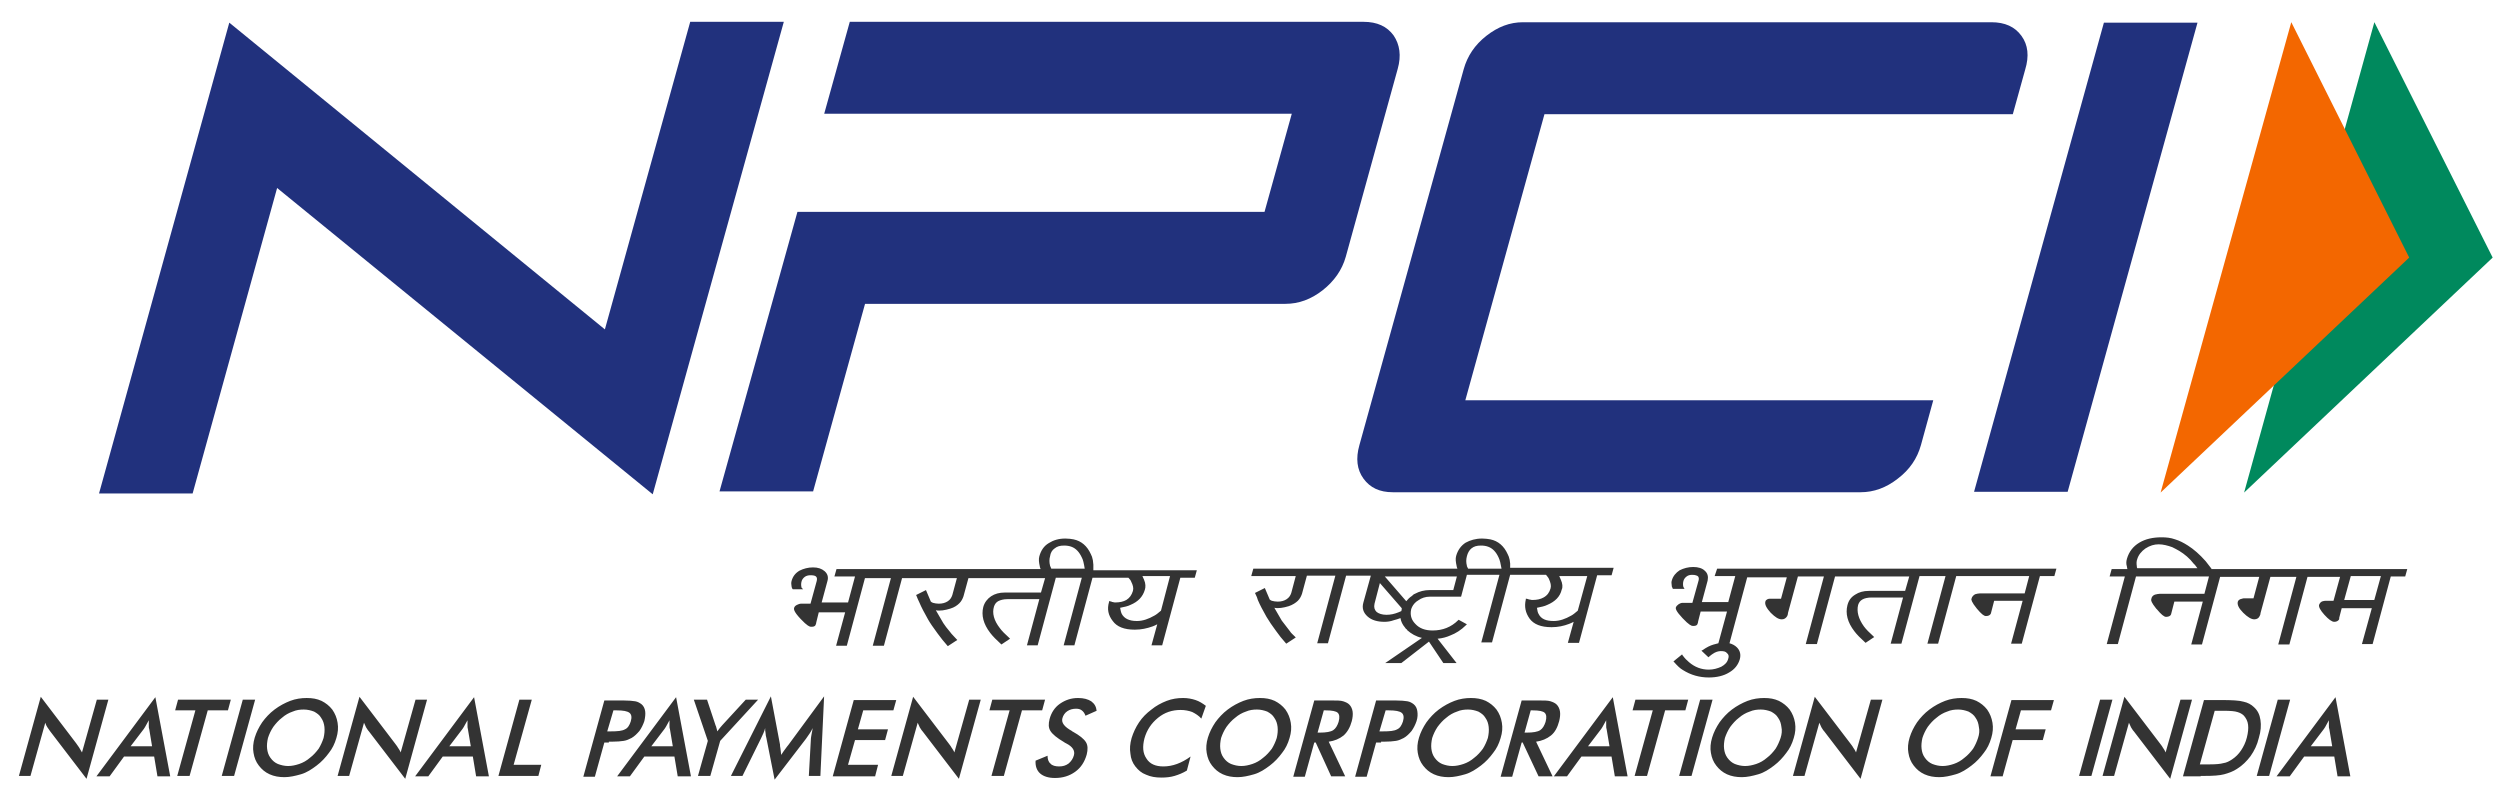 <svg width="103" height="33" viewBox="0 0 103 33" fill="none" xmlns="http://www.w3.org/2000/svg">
<g id="Group 11585">
<path id="Vector" d="M79.141 18.344C78.988 18.887 78.682 19.346 78.189 19.72C77.714 20.093 77.203 20.28 76.66 20.28H57.381C56.838 20.28 56.448 20.093 56.176 19.72C55.904 19.346 55.853 18.887 56.006 18.344L60.304 2.853C60.455 2.309 60.761 1.851 61.237 1.477C61.714 1.103 62.205 0.916 62.748 0.916H82.045C82.605 0.916 83.013 1.103 83.284 1.477C83.556 1.851 83.607 2.309 83.437 2.87L82.928 4.704H63.632L60.371 16.492H79.65L79.141 18.344ZM90.537 0.933H86.681L81.331 20.263H85.187L90.537 0.933ZM32.293 0.899H28.437L24.921 13.571L9.447 0.933L4.08 20.331H7.936L11.417 7.745L26.892 20.365L32.293 0.899ZM57.416 1.46C57.144 1.086 56.736 0.899 56.176 0.899H35.011L33.957 4.687H53.221L52.098 8.73H32.854L29.644 20.246H33.5L35.64 12.518H52.965C53.508 12.518 54.018 12.331 54.495 11.957C54.969 11.583 55.292 11.125 55.445 10.581L57.586 2.836C57.739 2.292 57.67 1.834 57.416 1.46Z" fill="#21317D"/>
<path id="Vector_2" d="M97.824 0.913L102.698 10.612L92.457 20.294L97.824 0.913Z" fill="#00895D"/>
<path id="Vector_3" d="M94.401 0.913L99.259 10.612L89.017 20.294L94.401 0.913Z" fill="#F36700"/>
<path id="Vector_4" d="M91.111 23.428C91.027 23.326 90.958 23.224 90.874 23.122C90.619 22.833 90.38 22.629 90.143 22.477C89.956 22.358 89.787 22.273 89.617 22.222C89.43 22.154 89.242 22.137 89.057 22.137C88.699 22.137 88.393 22.205 88.139 22.358C87.884 22.511 87.714 22.731 87.63 23.02C87.595 23.139 87.595 23.241 87.63 23.343V23.36C87.63 23.377 87.647 23.411 87.647 23.445H87.001L86.916 23.75H87.544L86.798 26.536H87.255L88.003 23.75H91.01L90.822 24.464H88.988C88.921 24.464 88.869 24.481 88.785 24.498C88.699 24.532 88.649 24.583 88.632 24.685C88.615 24.736 88.632 24.821 88.835 25.075L88.869 25.109C89.039 25.313 89.158 25.415 89.242 25.415C89.363 25.415 89.43 25.364 89.447 25.313L89.583 24.787H90.755L90.279 26.553H90.721L91.469 23.767H93.081L92.844 24.651H92.436C92.402 24.651 92.385 24.668 92.368 24.668C92.266 24.685 92.215 24.736 92.199 24.787C92.165 24.906 92.232 25.058 92.419 25.245C92.607 25.432 92.76 25.517 92.878 25.517C92.98 25.517 93.064 25.466 93.098 25.381C93.116 25.347 93.133 25.313 93.133 25.262L93.54 23.767H94.611L93.863 26.553H94.322L95.069 23.767H96.411L96.14 24.753H95.834C95.799 24.753 95.748 24.753 95.698 24.77C95.629 24.787 95.579 24.837 95.545 24.922C95.528 25.008 95.596 25.143 95.765 25.33C95.935 25.517 96.071 25.619 96.172 25.619C96.258 25.619 96.325 25.585 96.36 25.534C96.377 25.517 96.377 25.483 96.377 25.449L96.478 25.058H97.719L97.311 26.536H97.752L98.5 23.75H99.095L99.179 23.445H91.111V23.428ZM98.093 23.733L97.821 24.719H96.581L96.853 23.733H98.093ZM88.393 22.596C88.58 22.477 88.751 22.426 88.938 22.426C89.124 22.426 89.311 22.477 89.498 22.544C89.6 22.596 89.701 22.646 89.787 22.698C90.007 22.833 90.212 23.003 90.38 23.224L90.432 23.275C90.466 23.326 90.501 23.36 90.534 23.411H88.054C88.037 23.377 88.037 23.36 88.037 23.343V23.326C88.02 23.224 88.02 23.122 88.054 23.037C88.104 22.867 88.225 22.714 88.393 22.596ZM70.746 23.428H84.724L84.64 23.733H84.045L83.297 26.519H82.856L83.332 24.753H82.159L82.023 25.279C81.991 25.347 81.922 25.381 81.821 25.381C81.735 25.381 81.633 25.296 81.446 25.075C81.226 24.804 81.209 24.702 81.226 24.668C81.243 24.583 81.31 24.515 81.379 24.481C81.446 24.464 81.515 24.447 81.582 24.447H83.416L83.603 23.733H80.597L79.85 26.519H79.409L80.156 23.733H79.085L78.338 26.519H77.896L78.406 24.617H77.115C76.945 24.617 76.809 24.651 76.725 24.702C76.639 24.753 76.589 24.821 76.555 24.922C76.486 25.194 76.572 25.5 76.792 25.806C76.878 25.925 77.014 26.061 77.182 26.213L77.217 26.247L76.861 26.485L76.844 26.468C76.656 26.298 76.503 26.145 76.402 26.01C76.113 25.636 76.029 25.279 76.113 24.939C76.164 24.736 76.266 24.6 76.436 24.498C76.589 24.396 76.775 24.345 76.996 24.345H78.491L78.661 23.75H75.604L74.856 26.536H74.397L75.145 23.75H74.074L73.667 25.245C73.667 25.296 73.649 25.347 73.634 25.381C73.582 25.466 73.514 25.517 73.412 25.517C73.276 25.517 73.141 25.432 72.953 25.245C72.784 25.058 72.699 24.906 72.733 24.787C72.75 24.702 72.852 24.668 72.903 24.668C72.92 24.668 72.92 24.668 72.936 24.668H72.97H73.378L73.617 23.785H71.985L71.255 26.502C71.373 26.536 71.476 26.587 71.561 26.672C71.696 26.808 71.731 26.978 71.679 27.165C71.612 27.386 71.476 27.572 71.237 27.708C71.017 27.844 70.728 27.912 70.405 27.912C70.015 27.912 69.659 27.81 69.336 27.606C69.217 27.538 69.114 27.436 68.978 27.284L68.946 27.25L69.302 26.961L69.319 26.995C69.42 27.131 69.506 27.216 69.59 27.284C69.828 27.487 70.099 27.589 70.405 27.589C70.593 27.589 70.763 27.538 70.916 27.47C71.069 27.386 71.17 27.284 71.205 27.131C71.237 27.046 71.222 26.961 71.153 26.91C71.102 26.842 71.017 26.825 70.899 26.825C70.797 26.825 70.677 26.859 70.558 26.944C70.524 26.961 70.491 26.995 70.405 27.063L70.388 27.08L70.099 26.808L70.134 26.791C70.235 26.723 70.321 26.672 70.388 26.638C70.524 26.57 70.66 26.536 70.797 26.502L71.153 25.194H70.067L69.963 25.602C69.963 25.636 69.948 25.687 69.931 25.721C69.896 25.789 69.811 25.789 69.743 25.789C69.692 25.789 69.59 25.755 69.319 25.466C69.047 25.177 69.03 25.075 69.047 25.024C69.064 24.974 69.099 24.939 69.166 24.889C69.234 24.855 69.267 24.837 69.302 24.837H69.726L69.981 23.92C69.998 23.852 69.998 23.802 69.963 23.75C69.931 23.717 69.845 23.683 69.726 23.683C69.625 23.683 69.556 23.7 69.489 23.75C69.42 23.802 69.37 23.869 69.353 23.954C69.336 24.022 69.336 24.107 69.353 24.175C69.353 24.175 69.37 24.192 69.37 24.209L69.403 24.26H68.928L68.911 24.243C68.894 24.209 68.894 24.175 68.877 24.158V24.141C68.86 24.039 68.86 23.971 68.877 23.92C68.928 23.733 69.047 23.598 69.2 23.496C69.37 23.411 69.556 23.36 69.76 23.36C69.963 23.36 70.134 23.411 70.235 23.513C70.355 23.615 70.388 23.75 70.355 23.92L70.117 24.804H71.205L71.493 23.733H70.644L70.746 23.428ZM62.117 22.833C61.964 22.494 61.727 22.29 61.404 22.222C61.302 22.205 61.199 22.188 61.063 22.188C60.792 22.188 60.572 22.256 60.384 22.358C60.197 22.477 60.061 22.663 59.994 22.901C59.959 23.02 59.977 23.156 60.011 23.309C60.011 23.343 60.028 23.377 60.044 23.428H51.637L51.551 23.733H53.385L53.2 24.43C53.165 24.532 53.114 24.617 53.012 24.685C52.911 24.753 52.792 24.787 52.639 24.787C52.553 24.787 52.469 24.77 52.4 24.753C52.316 24.719 52.299 24.685 52.299 24.668L52.111 24.226L51.704 24.43L51.721 24.464C51.773 24.566 51.807 24.651 51.823 24.719C51.908 24.923 52.027 25.143 52.18 25.415C52.282 25.585 52.417 25.789 52.571 25.993C52.689 26.163 52.825 26.332 52.978 26.502L52.995 26.519L53.385 26.264L53.353 26.23C53.301 26.18 53.267 26.145 53.232 26.112C53.2 26.078 53.165 26.044 53.148 26.01C53.081 25.925 53.029 25.857 52.978 25.789C52.911 25.704 52.859 25.636 52.808 25.568L52.503 25.041C52.672 25.075 52.877 25.041 53.097 24.974C53.25 24.923 53.385 24.837 53.471 24.753C53.556 24.668 53.607 24.566 53.642 24.464L53.844 23.717H55.017L54.269 26.502H54.711L55.459 23.717H56.478L56.172 24.821C56.103 25.058 56.172 25.245 56.342 25.398C56.511 25.551 56.75 25.619 57.039 25.619C57.157 25.619 57.293 25.602 57.429 25.551C57.513 25.534 57.599 25.5 57.7 25.466C57.718 25.602 57.785 25.738 57.888 25.857C57.903 25.891 57.938 25.925 57.972 25.942V25.959C58.142 26.112 58.345 26.23 58.584 26.281L57.071 27.318H57.735L58.873 26.434L59.466 27.318H60.011L59.229 26.315C59.433 26.298 59.604 26.247 59.755 26.18C59.977 26.095 60.197 25.959 60.401 25.755L60.436 25.721L60.095 25.534L60.078 25.551C59.789 25.84 59.433 25.976 59.026 25.976C58.72 25.976 58.481 25.891 58.312 25.704C58.16 25.551 58.108 25.381 58.125 25.194C58.125 25.16 58.142 25.126 58.142 25.092C58.16 25.058 58.16 25.041 58.177 25.008C58.227 24.906 58.312 24.804 58.431 24.736C58.567 24.634 58.737 24.583 58.906 24.583H60.197L60.436 23.683H61.777L61.029 26.468H61.471L62.218 23.683H63.697C63.747 23.75 63.798 23.802 63.816 23.852C63.883 24.005 63.917 24.124 63.883 24.243C63.833 24.413 63.747 24.532 63.594 24.617C63.475 24.685 63.322 24.719 63.136 24.719C63.119 24.719 63.085 24.719 63.033 24.702C63.016 24.702 62.983 24.702 62.966 24.685C62.949 24.685 62.915 24.668 62.898 24.668H62.863V24.702C62.796 24.991 62.848 25.245 63.016 25.483C63.186 25.721 63.492 25.84 63.917 25.84H63.934C64.189 25.84 64.426 25.789 64.648 25.704C64.699 25.687 64.766 25.653 64.835 25.619L64.596 26.485H65.055L65.803 23.7H66.398L66.482 23.394H62.218C62.236 23.156 62.184 22.952 62.117 22.833ZM64.307 23.886C64.29 23.852 64.275 23.802 64.24 23.733H65.395L65.004 25.16C64.885 25.262 64.801 25.33 64.732 25.364C64.495 25.5 64.257 25.585 64.019 25.585H64.001C63.697 25.585 63.492 25.5 63.391 25.296C63.357 25.245 63.339 25.16 63.322 25.041C63.492 25.008 63.645 24.974 63.747 24.922C64.07 24.787 64.275 24.583 64.342 24.294C64.393 24.192 64.376 24.039 64.307 23.886ZM60.621 22.596C60.724 22.511 60.843 22.477 61.013 22.477C61.132 22.477 61.233 22.494 61.318 22.527C61.505 22.596 61.641 22.748 61.742 22.969C61.794 23.071 61.828 23.224 61.863 23.428H60.486C60.468 23.394 60.453 23.36 60.436 23.326V23.309C60.401 23.173 60.401 23.054 60.436 22.918C60.468 22.782 60.537 22.663 60.621 22.596ZM57.752 25.058V25.092C57.752 25.126 57.735 25.16 57.735 25.177C57.7 25.194 57.666 25.211 57.616 25.228C57.446 25.296 57.293 25.33 57.123 25.33C56.935 25.33 56.8 25.279 56.715 25.211C56.63 25.126 56.597 25.024 56.63 24.872L56.851 24.022L57.752 25.058ZM60.028 23.733L59.875 24.311H58.906C58.686 24.311 58.481 24.362 58.295 24.464C58.244 24.481 58.209 24.515 58.177 24.549C58.074 24.617 58.007 24.685 57.938 24.77L57.054 23.75H60.028V23.733ZM44.944 22.833C44.791 22.494 44.554 22.29 44.231 22.222C44.146 22.205 44.026 22.188 43.89 22.188C43.619 22.188 43.399 22.256 43.211 22.375C43.008 22.494 42.888 22.68 42.821 22.918C42.787 23.037 42.804 23.173 42.838 23.326C42.838 23.36 42.855 23.394 42.873 23.445H34.464L34.378 23.75H35.227L34.94 24.821H33.852L34.091 23.937C34.141 23.767 34.089 23.632 33.971 23.53C33.852 23.428 33.699 23.377 33.496 23.377C33.292 23.377 33.104 23.428 32.936 23.513C32.766 23.615 32.664 23.75 32.612 23.937C32.595 24.005 32.595 24.073 32.612 24.158C32.612 24.192 32.63 24.226 32.647 24.26L32.664 24.277H33.089L33.037 24.226C33.02 24.209 33.02 24.209 33.02 24.192C33.003 24.124 33.003 24.039 33.02 23.971C33.037 23.886 33.089 23.818 33.156 23.767C33.224 23.717 33.309 23.7 33.393 23.7C33.513 23.7 33.598 23.717 33.632 23.767C33.665 23.802 33.665 23.869 33.649 23.937L33.393 24.872H32.986C32.953 24.872 32.901 24.889 32.833 24.922C32.766 24.956 32.731 24.991 32.714 25.058C32.714 25.092 32.68 25.177 32.986 25.5C33.257 25.789 33.36 25.823 33.41 25.823C33.479 25.823 33.563 25.823 33.598 25.755C33.615 25.721 33.632 25.67 33.632 25.636L33.733 25.228H34.82L34.447 26.604H34.889L35.636 23.818H36.706L35.958 26.604H36.417L37.165 23.818H39.424L39.236 24.515C39.202 24.617 39.152 24.702 39.051 24.77C38.948 24.837 38.829 24.872 38.676 24.872C38.592 24.872 38.506 24.855 38.439 24.837C38.353 24.804 38.337 24.77 38.337 24.753L38.15 24.311L37.742 24.515L37.76 24.549C37.792 24.634 37.827 24.719 37.878 24.821C37.963 25.024 38.081 25.245 38.234 25.517C38.32 25.67 38.439 25.84 38.626 26.095C38.762 26.281 38.898 26.451 39.034 26.604L39.051 26.621L39.441 26.366L39.407 26.332C39.322 26.247 39.254 26.163 39.202 26.112L39.135 26.027C39.016 25.891 38.931 25.772 38.863 25.67L38.557 25.143C38.728 25.177 38.931 25.143 39.152 25.075C39.322 25.024 39.441 24.939 39.525 24.855C39.611 24.77 39.661 24.668 39.696 24.566L39.9 23.818H43.058L42.888 24.413H41.394C41.174 24.413 40.987 24.464 40.834 24.566C40.681 24.668 40.562 24.821 40.511 25.008C40.426 25.347 40.511 25.704 40.799 26.078C40.901 26.213 41.054 26.366 41.241 26.536L41.258 26.553L41.614 26.315L41.581 26.281C41.411 26.128 41.275 25.993 41.19 25.874C40.952 25.568 40.868 25.262 40.952 24.991C40.987 24.889 41.037 24.821 41.122 24.77C41.224 24.719 41.343 24.685 41.513 24.685H42.821L42.31 26.587H42.752L43.5 23.802H44.571L43.823 26.587H44.265L45.011 23.802H46.49C46.558 23.869 46.591 23.92 46.608 23.971C46.677 24.107 46.71 24.226 46.677 24.345C46.626 24.515 46.541 24.634 46.405 24.719C46.285 24.787 46.134 24.821 45.946 24.821C45.929 24.821 45.895 24.821 45.845 24.804C45.828 24.804 45.811 24.804 45.793 24.787C45.776 24.787 45.742 24.77 45.725 24.77H45.692V24.804C45.606 25.092 45.658 25.347 45.845 25.585C46.014 25.823 46.32 25.942 46.744 25.942H46.761C47.016 25.942 47.255 25.891 47.492 25.806C47.544 25.789 47.611 25.755 47.679 25.721L47.441 26.587H47.882L48.63 23.802H49.225L49.309 23.496H45.046C45.063 23.156 45.011 22.952 44.944 22.833ZM47.135 23.886C47.119 23.852 47.102 23.802 47.067 23.733H48.206L47.832 25.16C47.712 25.262 47.628 25.33 47.559 25.364C47.322 25.5 47.084 25.585 46.847 25.585H46.83C46.524 25.585 46.32 25.483 46.218 25.296C46.184 25.228 46.167 25.143 46.149 25.041C46.32 25.008 46.473 24.974 46.574 24.922C46.897 24.787 47.084 24.583 47.169 24.294C47.203 24.192 47.203 24.039 47.135 23.886ZM43.449 22.596C43.552 22.511 43.67 22.477 43.84 22.477C43.959 22.477 44.06 22.494 44.146 22.527C44.332 22.596 44.468 22.748 44.571 22.969C44.621 23.054 44.655 23.207 44.69 23.428H43.313C43.297 23.394 43.28 23.343 43.263 23.309C43.228 23.173 43.228 23.037 43.263 22.918C43.28 22.782 43.347 22.663 43.449 22.596Z" fill="#333333"/>
<path id="Vector_5" d="M0.779 31.968L1.68 28.707L3.14 30.626C3.174 30.677 3.225 30.745 3.259 30.796C3.293 30.864 3.344 30.932 3.378 31L3.99 28.825H4.465L3.565 32.087L2.07 30.133C2.036 30.082 2.002 30.031 1.951 29.963C1.917 29.913 1.883 29.845 1.866 29.777L1.255 31.968H0.779ZM7.013 31.985L6.401 28.724L3.973 31.985H4.516L5.111 31.169H6.351L6.487 31.985H7.013ZM5.927 30.031C5.959 29.98 5.994 29.93 6.028 29.861C6.062 29.794 6.095 29.743 6.13 29.675C6.13 29.743 6.13 29.811 6.13 29.879C6.13 29.947 6.13 29.997 6.147 30.031L6.265 30.745H5.382L5.927 30.031ZM9.391 29.267L9.51 28.825H7.336L7.216 29.267H8.05L7.302 31.968H7.811L8.559 29.267H9.391ZM9.645 31.968L10.512 28.825H10.003L9.136 31.968H9.645ZM13.859 30.405C13.926 30.184 13.943 29.98 13.909 29.777C13.876 29.573 13.807 29.403 13.689 29.233C13.57 29.08 13.417 28.961 13.247 28.876C13.06 28.791 12.874 28.758 12.635 28.758C12.415 28.758 12.176 28.791 11.956 28.876C11.736 28.961 11.514 29.08 11.311 29.233C11.107 29.386 10.936 29.573 10.801 29.76C10.665 29.963 10.563 30.167 10.495 30.388C10.428 30.609 10.41 30.83 10.445 31.017C10.477 31.22 10.546 31.39 10.665 31.543C10.783 31.696 10.919 31.815 11.107 31.9C11.294 31.985 11.497 32.019 11.719 32.019C11.939 32.019 12.16 31.968 12.398 31.9C12.635 31.832 12.839 31.696 13.042 31.543C13.247 31.39 13.417 31.203 13.553 31.017C13.689 30.847 13.79 30.643 13.859 30.405ZM13.331 30.405C13.281 30.558 13.213 30.711 13.128 30.847C13.027 30.983 12.907 31.119 12.771 31.22C12.635 31.339 12.482 31.424 12.329 31.475C12.176 31.526 12.025 31.56 11.872 31.56C11.719 31.56 11.583 31.526 11.447 31.475C11.327 31.424 11.225 31.339 11.141 31.22C11.055 31.102 11.022 30.983 11.005 30.847C10.988 30.711 11.005 30.558 11.04 30.405C11.089 30.252 11.158 30.099 11.26 29.947C11.361 29.811 11.48 29.675 11.616 29.573C11.751 29.454 11.904 29.369 12.057 29.318C12.21 29.25 12.363 29.233 12.516 29.233C12.669 29.233 12.805 29.267 12.941 29.318C13.06 29.386 13.163 29.454 13.23 29.573C13.314 29.692 13.348 29.811 13.366 29.947C13.383 30.099 13.366 30.252 13.331 30.405ZM14.385 31.968L14.997 29.777C15.03 29.845 15.047 29.896 15.081 29.963C15.116 30.014 15.15 30.082 15.2 30.133L16.696 32.087L17.595 28.825H17.12L16.508 31C16.474 30.915 16.424 30.847 16.39 30.796C16.355 30.728 16.304 30.677 16.271 30.626L14.81 28.707L13.909 31.968H14.385ZM20.143 31.985L19.532 28.724L17.103 31.985H17.646L18.241 31.169H19.481L19.616 31.985H20.143ZM19.056 30.031C19.09 29.98 19.123 29.93 19.157 29.861C19.192 29.794 19.226 29.743 19.261 29.675C19.261 29.743 19.261 29.811 19.261 29.879C19.261 29.947 19.261 29.997 19.276 30.031L19.396 30.745H18.513L19.056 30.031ZM22.181 31.968L22.3 31.509H21.162L21.91 28.825H21.399L20.535 31.968H22.181ZM25.085 30.558H25.188C25.409 30.558 25.596 30.541 25.697 30.524C25.816 30.507 25.919 30.456 26.02 30.405C26.139 30.337 26.241 30.235 26.344 30.116C26.428 29.997 26.495 29.861 26.547 29.709C26.581 29.556 26.598 29.42 26.581 29.301C26.564 29.182 26.512 29.08 26.428 29.012C26.359 28.961 26.275 28.91 26.173 28.893C26.07 28.876 25.902 28.859 25.68 28.859H24.899L24.033 32.002H24.508L24.899 30.592H25.085V30.558ZM25.273 29.267H25.409C25.68 29.267 25.85 29.301 25.935 29.369C26.02 29.437 26.038 29.556 25.986 29.726C25.935 29.879 25.867 29.997 25.749 30.048C25.63 30.116 25.443 30.133 25.154 30.133H25.018L25.273 29.267ZM28.467 31.985L27.855 28.724L25.426 31.985H25.952L26.547 31.169H27.786L27.922 31.985H28.467ZM27.379 30.031C27.413 29.98 27.447 29.93 27.482 29.861C27.515 29.794 27.549 29.743 27.583 29.675C27.583 29.743 27.583 29.811 27.583 29.879C27.583 29.947 27.583 29.997 27.6 30.031L27.719 30.745H26.835L27.379 30.031ZM29.265 31.968L29.672 30.524L31.235 28.825H30.726L29.756 29.879C29.724 29.913 29.689 29.963 29.655 29.997C29.62 30.048 29.588 30.082 29.553 30.133C29.536 30.082 29.536 30.031 29.519 29.997C29.502 29.947 29.502 29.913 29.485 29.896L29.129 28.825H28.585L29.163 30.524L28.756 31.968H29.265ZM33.324 31.968H33.8L33.953 28.69L32.492 30.677C32.474 30.694 32.457 30.728 32.424 30.762C32.321 30.898 32.237 31.017 32.185 31.102C32.168 31 32.168 30.898 32.153 30.83C32.136 30.762 32.136 30.711 32.136 30.677L31.761 28.69L30.114 31.968H30.59L31.353 30.422C31.388 30.337 31.422 30.269 31.455 30.201C31.489 30.133 31.506 30.065 31.524 29.997C31.524 30.065 31.524 30.133 31.541 30.201C31.541 30.269 31.558 30.337 31.575 30.405L31.914 32.121L33.205 30.439C33.257 30.371 33.306 30.286 33.358 30.218C33.41 30.15 33.442 30.082 33.477 29.997C33.477 30.065 33.459 30.133 33.442 30.218C33.427 30.32 33.41 30.388 33.41 30.422L33.324 31.968ZM36.059 31.968L36.177 31.509H34.938L35.227 30.49H36.466L36.585 30.048H35.345L35.565 29.267H36.807L36.925 28.842H35.175L34.309 31.985H36.059V31.968ZM37.197 31.968L37.809 29.777C37.842 29.845 37.859 29.896 37.893 29.963C37.928 30.014 37.962 30.082 38.012 30.133L39.507 32.087L40.407 28.825H39.932L39.32 31C39.286 30.915 39.236 30.847 39.201 30.796C39.167 30.728 39.115 30.677 39.083 30.626L37.621 28.707L36.721 31.968H37.197ZM42.937 29.267L43.057 28.825H40.883L40.764 29.267H41.596L40.848 31.968H41.359L42.105 29.267H42.937ZM42.666 31.339C42.65 31.56 42.717 31.747 42.853 31.866C42.989 31.985 43.193 32.053 43.465 32.053C43.787 32.053 44.06 31.968 44.297 31.798C44.534 31.628 44.687 31.39 44.773 31.085C44.823 30.881 44.823 30.711 44.739 30.575C44.653 30.439 44.484 30.303 44.211 30.15C44.196 30.15 44.178 30.133 44.161 30.116C43.855 29.947 43.719 29.777 43.771 29.59C43.804 29.471 43.872 29.369 43.974 29.301C44.075 29.233 44.196 29.199 44.331 29.199C44.433 29.199 44.5 29.216 44.569 29.267C44.636 29.318 44.687 29.386 44.722 29.488L45.181 29.284C45.163 29.114 45.095 28.995 44.959 28.893C44.823 28.808 44.653 28.758 44.416 28.758C44.127 28.758 43.89 28.842 43.668 28.995C43.448 29.148 43.312 29.369 43.243 29.624C43.193 29.828 43.193 29.98 43.278 30.116C43.362 30.252 43.549 30.405 43.838 30.575C43.855 30.592 43.89 30.609 43.924 30.626C44.196 30.762 44.297 30.932 44.245 31.119C44.211 31.254 44.127 31.373 44.025 31.458C43.907 31.543 43.787 31.577 43.635 31.577C43.482 31.577 43.346 31.543 43.278 31.458C43.193 31.39 43.159 31.271 43.159 31.136L42.666 31.339ZM49.681 29.08C49.546 28.978 49.41 28.893 49.257 28.842C49.104 28.791 48.934 28.758 48.746 28.758C48.509 28.758 48.289 28.791 48.067 28.876C47.847 28.961 47.626 29.08 47.44 29.233C47.235 29.386 47.065 29.556 46.929 29.76C46.793 29.963 46.692 30.184 46.623 30.405C46.556 30.643 46.539 30.847 46.573 31.05C46.59 31.254 46.658 31.424 46.776 31.577C46.896 31.73 47.032 31.849 47.218 31.917C47.405 32.002 47.61 32.036 47.847 32.036C48.035 32.036 48.22 32.019 48.39 31.968C48.561 31.917 48.731 31.849 48.899 31.747L49.052 31.169C48.867 31.305 48.679 31.407 48.492 31.475C48.306 31.543 48.119 31.577 47.931 31.577C47.61 31.577 47.371 31.475 47.235 31.254C47.082 31.034 47.065 30.762 47.151 30.422C47.252 30.065 47.44 29.794 47.711 29.573C47.983 29.352 48.289 29.25 48.645 29.25C48.815 29.25 48.985 29.284 49.121 29.335C49.257 29.403 49.393 29.488 49.494 29.607L49.681 29.08ZM53.13 30.405C53.197 30.184 53.215 29.98 53.18 29.777C53.146 29.573 53.079 29.403 52.96 29.233C52.841 29.08 52.688 28.961 52.518 28.876C52.331 28.791 52.145 28.758 51.906 28.758C51.686 28.758 51.447 28.791 51.227 28.876C51.007 28.961 50.785 29.08 50.582 29.233C50.378 29.386 50.208 29.573 50.072 29.76C49.936 29.963 49.834 30.167 49.766 30.388C49.699 30.609 49.681 30.83 49.716 31.017C49.749 31.22 49.817 31.39 49.936 31.543C50.055 31.696 50.191 31.815 50.378 31.9C50.565 31.985 50.768 32.019 50.99 32.019C51.21 32.019 51.432 31.968 51.669 31.9C51.906 31.832 52.111 31.696 52.314 31.543C52.518 31.39 52.688 31.203 52.824 31.017C52.96 30.847 53.062 30.643 53.13 30.405ZM52.602 30.405C52.553 30.558 52.484 30.711 52.4 30.847C52.297 30.983 52.178 31.119 52.042 31.22C51.906 31.339 51.753 31.424 51.6 31.475C51.447 31.526 51.296 31.56 51.143 31.56C50.99 31.56 50.854 31.526 50.718 31.475C50.598 31.424 50.496 31.339 50.412 31.22C50.326 31.102 50.294 30.983 50.276 30.847C50.259 30.711 50.276 30.558 50.309 30.405C50.361 30.252 50.429 30.099 50.531 29.947C50.632 29.811 50.751 29.675 50.887 29.573C51.023 29.454 51.176 29.369 51.329 29.318C51.482 29.25 51.635 29.233 51.788 29.233C51.941 29.233 52.076 29.267 52.212 29.318C52.331 29.386 52.432 29.454 52.501 29.573C52.585 29.692 52.62 29.811 52.637 29.947C52.654 30.099 52.637 30.252 52.602 30.405ZM54.2 30.575L54.844 31.985H55.422L54.743 30.558C54.982 30.524 55.185 30.439 55.355 30.303C55.508 30.167 55.627 29.963 55.694 29.709C55.728 29.573 55.745 29.437 55.728 29.318C55.711 29.199 55.661 29.097 55.592 29.029C55.525 28.961 55.439 28.927 55.338 28.893C55.236 28.859 55.066 28.859 54.861 28.859H54.148L53.282 32.002H53.758L54.148 30.592H54.2V30.575ZM54.54 29.267H54.624C54.879 29.267 55.049 29.301 55.117 29.369C55.185 29.437 55.202 29.556 55.15 29.743C55.1 29.896 55.032 30.014 54.93 30.082C54.829 30.15 54.641 30.184 54.37 30.184H54.284L54.54 29.267ZM56.9 30.558H57.002C57.224 30.558 57.409 30.541 57.512 30.524C57.631 30.507 57.733 30.456 57.834 30.405C57.954 30.337 58.056 30.235 58.157 30.116C58.241 29.997 58.31 29.861 58.362 29.709C58.412 29.556 58.412 29.42 58.394 29.301C58.379 29.182 58.327 29.08 58.241 29.012C58.174 28.961 58.09 28.91 57.987 28.893C57.886 28.876 57.715 28.859 57.495 28.859H56.696L55.831 32.002H56.306L56.696 30.592H56.9V30.558ZM57.088 29.267H57.224C57.495 29.267 57.665 29.301 57.75 29.369C57.834 29.437 57.851 29.556 57.801 29.726C57.75 29.879 57.681 29.997 57.562 30.048C57.444 30.116 57.256 30.133 56.968 30.133H56.832L57.088 29.267ZM61.826 30.405C61.895 30.184 61.912 29.98 61.877 29.777C61.843 29.573 61.776 29.403 61.656 29.233C61.537 29.08 61.384 28.961 61.215 28.876C61.028 28.791 60.824 28.758 60.603 28.758C60.382 28.758 60.145 28.791 59.924 28.876C59.703 28.961 59.483 29.08 59.278 29.233C59.075 29.386 58.905 29.573 58.769 29.76C58.633 29.963 58.53 30.167 58.463 30.388C58.394 30.609 58.379 30.83 58.412 31.017C58.446 31.22 58.515 31.39 58.633 31.543C58.752 31.696 58.888 31.815 59.075 31.9C59.261 31.985 59.465 32.019 59.685 32.019C59.907 32.019 60.127 31.968 60.366 31.9C60.603 31.832 60.806 31.696 61.011 31.543C61.215 31.39 61.384 31.203 61.52 31.017C61.656 30.847 61.759 30.643 61.826 30.405ZM61.3 30.405C61.248 30.558 61.181 30.711 61.095 30.847C60.994 30.983 60.875 31.119 60.739 31.22C60.603 31.339 60.45 31.424 60.297 31.475C60.145 31.526 59.992 31.56 59.839 31.56C59.685 31.56 59.55 31.526 59.414 31.475C59.295 31.424 59.194 31.339 59.108 31.22C59.024 31.102 58.989 30.983 58.972 30.847C58.955 30.711 58.972 30.558 59.006 30.405C59.058 30.252 59.125 30.099 59.228 29.947C59.33 29.811 59.448 29.675 59.584 29.573C59.72 29.454 59.873 29.369 60.026 29.318C60.179 29.25 60.332 29.233 60.485 29.233C60.638 29.233 60.774 29.267 60.91 29.318C61.028 29.386 61.13 29.454 61.198 29.573C61.283 29.692 61.317 29.811 61.334 29.947C61.351 30.099 61.334 30.252 61.3 30.405ZM62.727 30.575L63.389 31.985H63.966L63.287 30.558C63.524 30.524 63.729 30.439 63.899 30.303C64.068 30.167 64.171 29.963 64.238 29.709C64.272 29.573 64.289 29.437 64.272 29.318C64.255 29.199 64.204 29.097 64.136 29.029C64.068 28.961 63.983 28.927 63.882 28.893C63.779 28.859 63.61 28.859 63.406 28.859H62.692L61.826 32.002H62.302L62.692 30.592H62.727V30.575ZM63.065 29.267H63.151C63.406 29.267 63.576 29.301 63.643 29.369C63.712 29.437 63.729 29.556 63.677 29.743C63.627 29.896 63.559 30.014 63.457 30.082C63.354 30.15 63.169 30.184 62.897 30.184H62.811L63.065 29.267ZM67.057 31.985L66.447 28.724L64.018 31.985H64.561L65.156 31.169H66.395L66.531 31.985H67.057ZM65.971 30.031C66.005 29.98 66.038 29.93 66.072 29.861C66.107 29.794 66.141 29.743 66.175 29.675C66.175 29.743 66.175 29.811 66.175 29.879C66.175 29.947 66.175 29.997 66.191 30.031L66.311 30.745H65.427L65.971 30.031ZM69.437 29.267L69.555 28.825H67.38L67.262 29.267H68.094L67.346 31.968H67.857L68.603 29.267H69.437ZM69.691 31.968L70.558 28.825H70.047L69.18 31.968H69.691ZM73.903 30.405C73.972 30.184 73.987 29.98 73.955 29.777C73.92 29.573 73.852 29.403 73.733 29.233C73.614 29.08 73.461 28.961 73.291 28.876C73.105 28.791 72.918 28.758 72.681 28.758C72.459 28.758 72.222 28.791 72 28.876C71.78 28.961 71.56 29.08 71.355 29.233C71.151 29.386 70.982 29.573 70.846 29.76C70.71 29.963 70.607 30.167 70.54 30.388C70.472 30.609 70.454 30.83 70.489 31.017C70.523 31.22 70.59 31.39 70.71 31.543C70.829 31.696 70.965 31.815 71.151 31.9C71.338 31.985 71.543 32.019 71.763 32.019C71.984 32.019 72.204 31.968 72.442 31.9C72.681 31.832 72.884 31.696 73.088 31.543C73.291 31.39 73.461 31.203 73.597 31.017C73.733 30.847 73.834 30.643 73.903 30.405ZM73.36 30.405C73.308 30.558 73.241 30.711 73.155 30.847C73.054 30.983 72.935 31.119 72.799 31.22C72.663 31.339 72.51 31.424 72.358 31.475C72.204 31.526 72.052 31.56 71.898 31.56C71.746 31.56 71.61 31.526 71.474 31.475C71.355 31.424 71.254 31.339 71.168 31.22C71.084 31.102 71.049 30.983 71.032 30.847C71.015 30.711 71.032 30.558 71.066 30.405C71.118 30.252 71.185 30.099 71.287 29.947C71.39 29.811 71.508 29.675 71.644 29.573C71.78 29.454 71.933 29.369 72.086 29.318C72.239 29.25 72.392 29.233 72.545 29.233C72.698 29.233 72.834 29.267 72.969 29.318C73.088 29.386 73.19 29.454 73.258 29.573C73.343 29.692 73.377 29.811 73.394 29.947C73.427 30.099 73.41 30.252 73.36 30.405ZM74.345 31.968L74.957 29.777C74.99 29.845 75.007 29.896 75.041 29.963C75.076 30.014 75.108 30.082 75.16 30.133L76.655 32.087L77.555 28.825H77.08L76.468 31C76.434 30.915 76.384 30.847 76.349 30.796C76.315 30.728 76.264 30.677 76.231 30.626L74.769 28.707L73.869 31.968H74.345ZM82.04 30.405C82.107 30.184 82.124 29.98 82.09 29.777C82.055 29.573 81.988 29.403 81.87 29.233C81.751 29.08 81.598 28.961 81.428 28.876C81.241 28.791 81.055 28.758 80.816 28.758C80.596 28.758 80.357 28.791 80.137 28.876C79.917 28.961 79.695 29.08 79.492 29.233C79.288 29.386 79.117 29.573 78.982 29.76C78.846 29.963 78.744 30.167 78.676 30.388C78.608 30.609 78.591 30.83 78.626 31.017C78.658 31.22 78.727 31.39 78.846 31.543C78.964 31.696 79.1 31.815 79.288 31.9C79.475 31.985 79.678 32.019 79.9 32.019C80.12 32.019 80.341 31.968 80.579 31.9C80.816 31.832 81.02 31.696 81.223 31.543C81.428 31.39 81.598 31.203 81.734 31.017C81.87 30.847 81.971 30.643 82.04 30.405ZM81.495 30.405C81.445 30.558 81.376 30.711 81.292 30.847C81.191 30.983 81.07 31.119 80.935 31.22C80.799 31.339 80.646 31.424 80.494 31.475C80.341 31.526 80.188 31.56 80.035 31.56C79.882 31.56 79.746 31.526 79.611 31.475C79.492 31.424 79.389 31.339 79.305 31.22C79.219 31.102 79.186 30.983 79.169 30.847C79.152 30.711 79.169 30.558 79.203 30.405C79.253 30.252 79.322 30.099 79.423 29.947C79.525 29.811 79.644 29.675 79.781 29.573C79.917 29.454 80.07 29.369 80.221 29.318C80.374 29.25 80.527 29.233 80.68 29.233C80.833 29.233 80.969 29.267 81.105 29.318C81.223 29.386 81.326 29.454 81.394 29.573C81.479 29.692 81.512 29.811 81.529 29.947C81.564 30.099 81.547 30.252 81.495 30.405ZM82.514 31.968L82.922 30.49H84.163L84.282 30.048H83.042L83.262 29.267H84.502L84.621 28.842H82.872L82.006 31.985H82.514V31.968ZM86.166 31.968L87.032 28.825H86.524L85.657 31.968H86.166ZM87.101 31.968L87.713 29.777C87.746 29.845 87.763 29.896 87.797 29.963C87.832 30.014 87.865 30.082 87.916 30.133L89.412 32.087L90.311 28.825H89.836L89.224 31C89.19 30.915 89.14 30.847 89.106 30.796C89.071 30.728 89.02 30.677 88.987 30.626L87.526 28.707L86.625 31.968H87.101ZM90.668 31.968H90.804C91.177 31.968 91.449 31.951 91.636 31.9C91.824 31.849 92.01 31.781 92.162 31.679C92.384 31.543 92.57 31.356 92.723 31.152C92.876 30.932 92.995 30.694 93.063 30.405C93.148 30.133 93.165 29.879 93.13 29.658C93.098 29.437 93.012 29.267 92.859 29.131C92.757 29.029 92.604 28.944 92.434 28.91C92.264 28.859 91.96 28.842 91.501 28.842H90.804L89.938 31.985H90.668V31.968ZM91.246 29.284H91.432H91.619C91.891 29.284 92.078 29.301 92.18 29.335C92.298 29.369 92.384 29.42 92.451 29.488C92.537 29.59 92.604 29.709 92.621 29.861C92.639 30.014 92.621 30.184 92.57 30.388C92.52 30.592 92.434 30.762 92.333 30.915C92.231 31.067 92.113 31.186 91.96 31.288C91.856 31.356 91.738 31.424 91.602 31.441C91.483 31.475 91.296 31.492 91.059 31.492H90.634L91.246 29.284ZM93.488 31.968L94.354 28.825H93.844L92.978 31.968H93.488ZM96.834 31.985L96.223 28.724L93.794 31.985H94.337L94.932 31.169H96.172L96.307 31.985H96.834ZM95.747 30.031C95.781 29.98 95.814 29.93 95.848 29.861C95.883 29.794 95.917 29.743 95.95 29.675C95.95 29.743 95.95 29.811 95.95 29.879C95.95 29.947 95.95 29.997 95.967 30.031L96.086 30.745H95.204L95.747 30.031Z" fill="#333333"/>
</g>
</svg>
